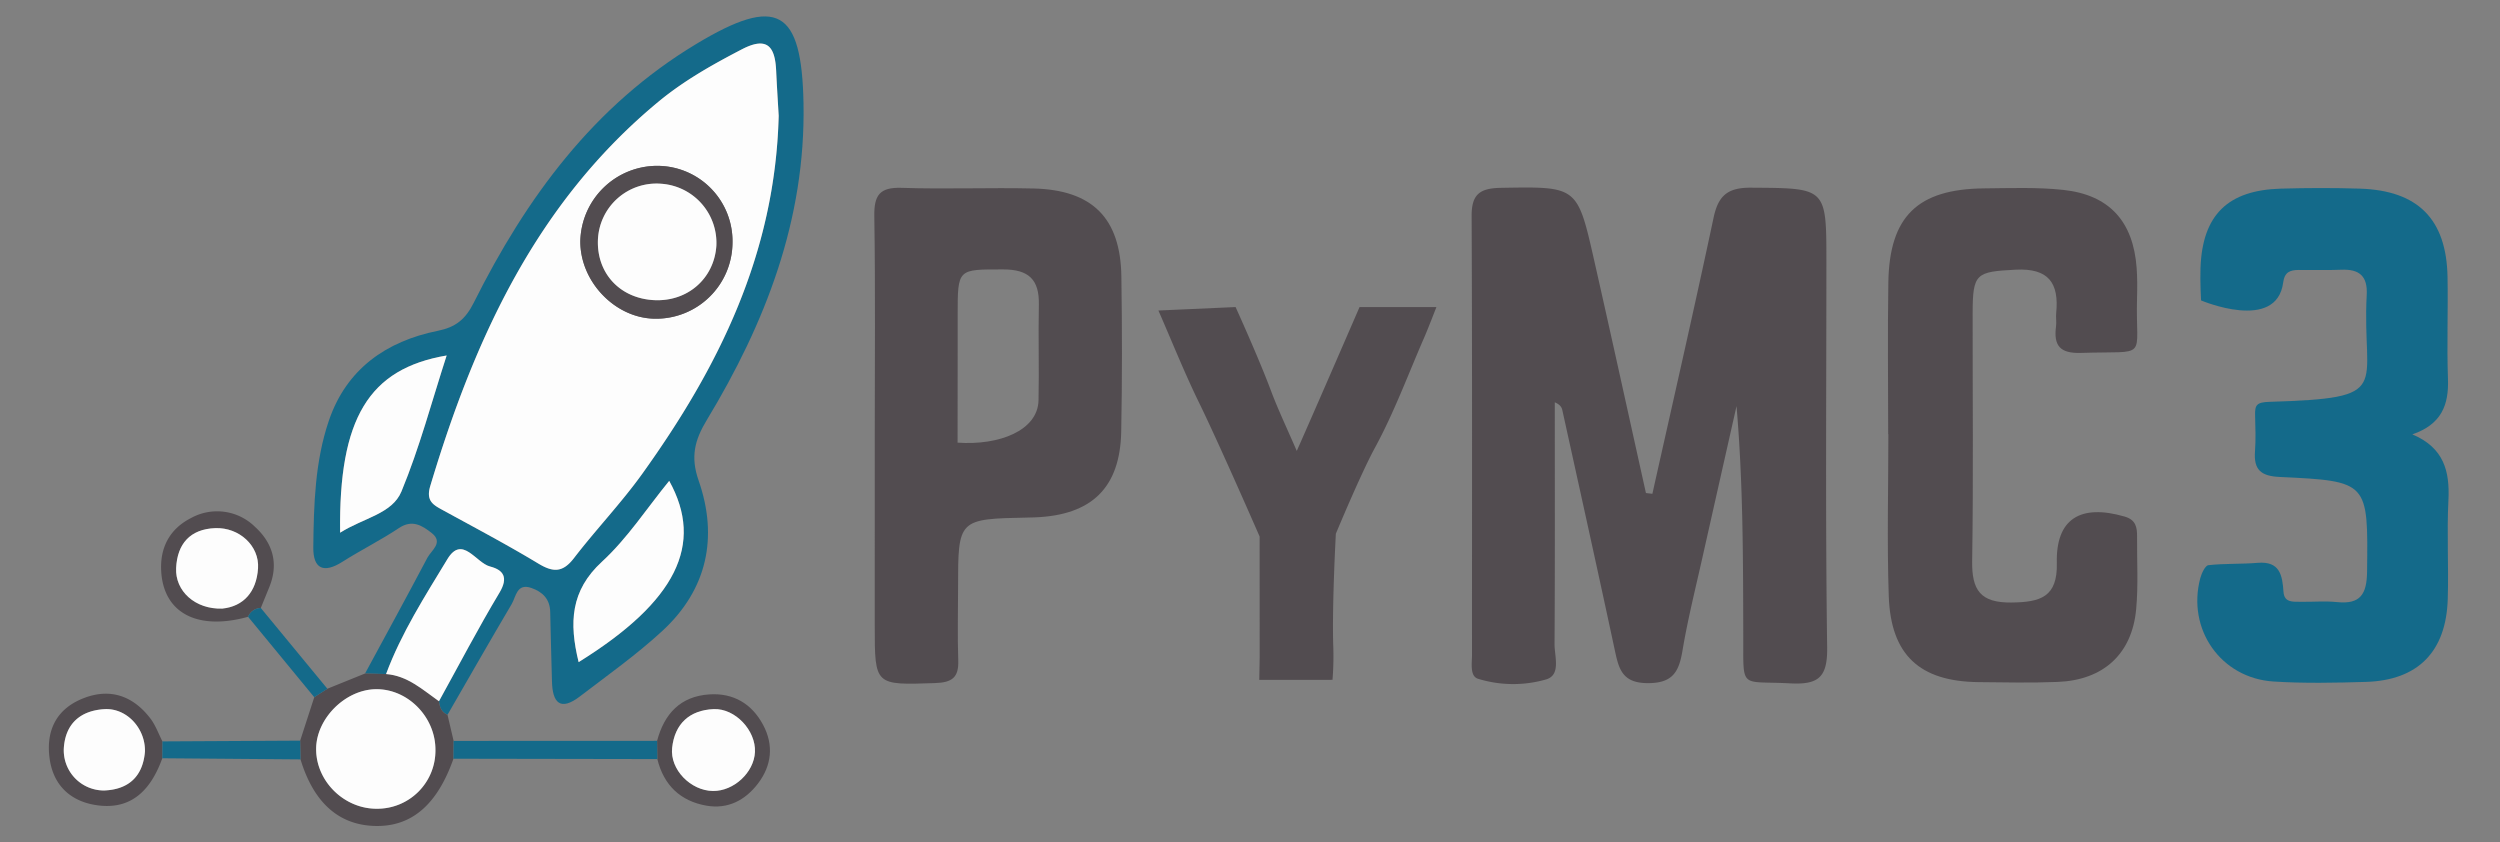 <svg id="Layer_1" data-name="Layer 1" xmlns="http://www.w3.org/2000/svg" viewBox="-9.332 -1.53 666.64 224.64"><rect x="-9.332" y="-1.53" width="666.64" height="224.64" fill="#808080" stroke="none"/><defs><style>.cls-1{fill:#524c50;}.cls-2{fill:#146a8a;}.cls-3{fill:#fdfdfd;}</style></defs><title>pymc3</title><path class="cls-1" d="M431.287,130.143c5.474-24.532,11.097-49.032,16.316-73.619,1.26-5.935,3.775-8.048,9.996-8.005,20.087.139,20.089-.122,20.089,19.704,0,34.304-.275,68.611.203,102.908.112,8.057-2.397,9.961-9.95,9.558-13.327-.711-12.383,1.781-12.419-12.189-.052-20.489-.013-40.977-1.802-61.732q-4.539,20.136-9.07,40.274c-1.849,8.283-3.928,16.531-5.331,24.891-.947,5.643-2.559,8.739-9.323,8.699-6.588-.038-7.617-3.581-8.668-8.494-4.589-21.453-9.34-42.872-14.055-64.299-.167-.759-.573-1.466-2.01-2.092,0,21.483.063,42.967-.067,64.45-.02,3.298,1.772,8.266-2.252,9.446a31.748,31.748,0,0,1-18.141-.172c-2.237-.694-1.616-4.109-1.617-6.421-.013-38.995.075-77.99-.101-116.984-.027-5.879,2.274-7.414,7.828-7.508,20.28-.343,20.349-.535,24.799,19.107,4.699,20.741,9.243,41.517,13.855,62.277Z"/><path class="cls-1" d="M223.926,114.289c-.001-19.362.188-38.728-.119-58.085-.089-5.618,1.333-7.849,7.296-7.646,11.721.399,23.471-.107,35.199.175,15.666.377,23.156,7.906,23.387,23.441.205,13.785.224,27.579-.04,41.363-.287,14.999-7.86,22.323-23.038,22.895-.586.022-1.173.034-1.76.046-18.706.368-18.705.367-18.707,18.715-0,6.454-.177,12.914.049,19.36.16,4.559-1.612,5.911-6.165,6.064-16.11.539-16.104.727-16.104-15.281Q223.927,139.812,223.926,114.289Zm22.087,2.215c11.069.79,21.401-3.218,21.583-11.282.192-8.502-.095-17.015.09-25.518.145-6.696-2.728-9.396-9.518-9.392-12.13.007-12.131-.273-12.131,12.119q-0,4.84-0,9.68"/><path class="cls-1" d="M494.164,114.271c0-13.497-.172-26.996.043-40.489.28-17.611,7.79-24.908,25.543-25.079,7.034-.068,14.127-.342,21.094.404,12.326,1.321,18.69,8.435,19.577,20.863.188,2.629.175,5.281.102,7.918C560.061,94.77,564.009,91.97,545.603,92.577c-5.652.186-7.365-1.951-6.679-7.101.154-1.153-.078-2.354.038-3.516.802-8.014-1.993-12.036-10.841-11.576-10.536.547-11.423.945-11.435,11.653-.025,22.005.216,44.014-.128,66.014-.121,7.771,2.175,11.185,10.5,11.084,7.704-.093,12.297-1.44,12.076-10.545-.284-11.733,6.238-15.807,18.077-12.377,2.998.869,3.341,2.841,3.321,5.318-.051,6.454.348,12.948-.237,19.353-1.095,11.982-8.743,18.949-20.946,19.426-7.031.275-14.082.133-21.123.051-15.68-.183-23.374-7.231-23.908-22.961-.487-14.36-.103-28.75-.103-43.126Z"/><path class="cls-2" d="M633.939,114.299c8.433,3.576,10.002,9.848,9.615,17.524-.442,8.769.087,17.583-.177,26.366-.422,14.078-7.96,21.704-21.852,22.116-8.196.243-16.433.419-24.605-.103-14.075-.899-23.151-13.956-19.529-27.576.346-1.301,1.311-3.353,2.169-3.449,4.343-.484,8.762-.252,13.124-.622,5.921-.502,6.592,3.303,6.889,7.71.202,3,2.608,2.634,4.593,2.675,3.222.066,6.475-.252,9.664.08,6.268.653,7.963-2.11,8.033-8.124.278-23.986.464-24.123-23.325-25.243-4.97-.234-6.92-1.91-6.563-6.786.235-3.206.114-6.445.03-9.666-.07-2.698.382-3.474,3.759-3.576,33.593-1.019,24.659-3.446,26.005-28.532.269-5.022-1.986-6.896-6.758-6.697-3.803.159-7.617.028-11.426.061-2.22.019-3.723.527-4.09,3.328-1.751,13.376-21.902,4.794-21.902,4.794s-.281-5.028-.149-8.662c.512-14.193,7.329-20.733,21.403-21.145,7.027-.206,14.07-.222,21.096-.002,15.494.487,23.088,8.139,23.375,23.535.169,9.081-.206,18.176.116,27.249C643.677,106.427,641.728,111.611,633.939,114.299Z"/><path class="cls-2" d="M88.011,178.061c5.558-10.281,11.171-20.533,16.626-30.868,1.055-1.998,4.392-4.051,1.123-6.609-2.491-1.949-5.144-3.687-8.71-1.307-4.86,3.245-10.137,5.86-15.074,8.999-4.962,3.155-7.827,1.922-7.764-3.852.124-11.406.448-22.939,4.161-33.816C83.05,96.904,93.608,89.469,107.419,86.681c4.765-.962,7.363-3.059,9.585-7.502C130.962,51.262,148.957,26.673,176.305,10.209,197.927-2.807,204.464.826,204.93,26.071c.571,30.947-10.128,58.503-25.809,84.431-3.235,5.35-4.358,9.812-2.168,16.089,5.281,15.135,2.306,29.079-9.672,40.124-6.868,6.333-14.562,11.786-22.005,17.475-5.224,3.993-7.301,1.662-7.423-4.055-.132-6.153-.369-12.303-.47-18.456-.057-3.467-2.037-5.385-5.017-6.426-3.914-1.367-4.089,2.32-5.256,4.294-5.788,9.792-11.424,19.674-17.112,29.524-1.591-.679-2.104-2.038-2.276-3.611,5.34-9.667,10.453-19.471,16.126-28.939,2.416-4.032,1.123-6.057-2.519-6.996-3.765-.971-7.394-8.512-11.356-1.965-5.982,9.885-12.292,19.7-16.36,30.649ZM198.31,29.352c-.182-3.216-.472-7.598-.67-11.984-.287-6.36-2.255-9.327-9.151-5.743-7.818,4.063-15.447,8.348-22.241,13.968-32.512,26.895-49.088,63.231-60.848,102.484-1.232,4.111.932,5.098,3.59,6.554,8.462,4.633,17.002,9.148,25.256,14.131,3.949,2.385,6.506,2.392,9.471-1.468,5.878-7.653,12.609-14.673,18.225-22.502C182.191,96.559,197.37,66.277,198.31,29.352Zm-53.347,145.674c26.001-16.134,33.557-31.399,24.151-48.333C163.154,134,157.988,142,151.201,148.236,142.802,155.952,142.394,164.511,144.963,175.025ZM81.365,140.517c6.244-3.962,13.869-5.004,16.353-10.999,4.837-11.673,8.084-24.005,12.052-36.257C89.048,96.785,80.954,109.994,81.365,140.517Z"/><path class="cls-1" d="M320.145,80.348s6.163,13.569,9.405,22.236c1.832,4.899,4.107,9.682,6.909,16.127,5.106-11.497,16.739-38.363,16.739-38.363h20.5s-2.29,5.907-3.177,7.942c-4.328,9.923-8.089,20.164-13.25,29.639-3.778,6.938-10.389,22.86-10.389,22.86s-1.006,18.303-.71,29.446a77.106,77.106,0,0,1-.185,9.516l-19.526.017.108-5.999-.015-32.231s-10.829-24.813-16.122-35.636c-3.951-8.081-7.287-16.463-10.87-24.632"/><path class="cls-1" d="M88.011,178.061q2.801.074,5.605.151c5.722.437,9.74,4.181,14.105,7.249.171,1.574.685,2.932,2.276,3.611q.816,3.485,1.632,6.967-.023,2.373-.044,4.747c-4.311,12.263-11.153,18.15-20.841,17.934-9.716-.217-16.433-6.197-19.942-17.753q-.044-2.496-.092-4.998,1.88-5.788,3.756-11.581,1.743-1.136,3.494-2.26Q82.985,180.094,88.011,178.061Zm3.221,36.062A15.502,15.502,0,0,0,106.781,198.541c.09-8.838-7.385-16.458-15.978-16.288-8.099.16-15.748,7.805-15.834,15.824C74.875,206.751,82.437,214.211,91.231,214.123Z"/><path class="cls-1" d="M56.822,162.94c-13.348,3.711-22.326-.884-23.144-11.771-.494-6.581,2.213-11.635,7.871-14.53a14.399,14.399,0,0,1,17.155,2.351c4.708,4.308,6.306,9.745,3.802,15.962-.758,1.882-1.531,3.758-2.296,5.64A3.784,3.784,0,0,0,56.822,162.94Zm-6.874-2.19c5.559-.56,9.116-4.371,9.526-10.735.388-6.011-5.036-10.953-11.408-10.714-6.725.253-10.123,4.21-10.432,10.642C37.339,156.07,42.72,161,49.948,160.75Z"/><path class="cls-1" d="M165.885,196.017c1.918-7.191,6.203-11.871,13.921-12.384,6.438-.428,11.35,2.504,14.35,8.133,2.867,5.38,2.316,10.793-1.363,15.633-3.4,4.473-8.036,6.895-13.721,5.91-6.982-1.209-11.413-5.473-13.12-12.427Q165.921,198.453,165.885,196.017Zm14.895,13.372c5.558.063,10.943-4.929,11.201-10.384.271-5.716-5.247-11.697-11.035-11.443-6.428.282-10.367,3.926-11.05,10.329C169.279,203.694,174.87,209.322,180.781,209.389Z"/><path class="cls-1" d="M33.949,200.663c-2.802,7.77-7.596,13.517-16.526,12.637-7.228-.712-12.498-4.838-13.534-12.641-1.002-7.547,1.929-13.254,9.125-16.034,7.131-2.755,13.18-.546,17.751,5.422,1.382,1.804,2.164,4.068,3.221,6.121Q33.968,198.416,33.949,200.663Zm-4.637-1.766c.175-6.159-4.83-11.694-10.822-11.325-6.301.388-10.369,3.787-10.804,10.402a10.717,10.717,0,0,0,10.831,11.281C24.943,208.977,28.763,205.528,29.312,198.898Z"/><path class="cls-2" d="M165.885,196.017q.035,2.434.067,4.865-27.188-.049-54.37-.095.025-2.377.046-4.749Q138.758,196.029,165.885,196.017Z"/><path class="cls-2" d="M33.949,200.663q.019-2.247.037-4.495,18.364-.102,36.726-.202.045,2.503.09,4.999Q52.373,200.812,33.949,200.663Z"/><path class="cls-2" d="M56.822,162.94A3.784,3.784,0,0,1,60.211,160.592q8.873,10.765,17.749,21.535-1.749,1.127-3.494,2.26Q65.647,173.669,56.822,162.94Z"/><path class="cls-3" d="M198.31,29.352c-.94,36.925-16.119,67.208-36.369,95.439-5.615,7.829-12.347,14.848-18.225,22.502-2.965,3.861-5.522,3.853-9.471,1.468-8.254-4.984-16.793-9.498-25.256-14.131-2.658-1.455-4.822-2.443-3.59-6.554,11.76-39.253,28.336-75.589,60.848-102.484,6.795-5.621,14.423-9.905,22.241-13.968,6.895-3.584,8.864-.616,9.151,5.743C197.837,21.753,198.127,26.135,198.31,29.352ZM185.993,63.28A20.093,20.093,0,0,0,165.642,42.695,20.541,20.541,0,0,0,145.413,62.714c-.104,10.75,9.147,20.499,19.674,20.734A20.385,20.385,0,0,0,185.993,63.28Z"/><path class="cls-3" d="M144.963,175.025c-2.569-10.514-2.16-19.073,6.238-26.79,6.787-6.236,11.953-14.235,17.913-21.543C178.519,143.626,170.964,158.891,144.963,175.025Z"/><path class="cls-3" d="M81.365,140.517c-.411-30.523,7.683-43.732,28.404-47.256-3.968,12.252-7.215,24.584-12.052,36.257C95.234,135.513,87.609,136.555,81.365,140.517Z"/><path class="cls-3" d="M107.721,185.46c-4.366-3.068-8.383-6.812-14.105-7.249,4.064-10.952,10.374-20.767,16.356-30.651,3.962-6.546,7.591.995,11.356,1.965,3.642.939,4.935,2.964,2.519,6.996C118.174,165.99,113.061,175.793,107.721,185.46Z"/><path class="cls-3" d="M91.231,214.123c-8.794.089-16.356-7.372-16.263-16.046.086-8.019,7.736-15.664,15.834-15.824,8.593-.17,16.068,7.45,15.978,16.288A15.502,15.502,0,0,1,91.231,214.123Z"/><path class="cls-3" d="M49.948,160.75c-7.228.25-12.608-4.68-12.314-10.807.309-6.432,3.707-10.389,10.432-10.642,6.372-.239,11.796,4.702,11.408,10.714C59.064,156.378,55.506,160.189,49.948,160.75Z"/><path class="cls-3" d="M180.781,209.389c-5.91-.067-11.502-5.695-10.883-11.498.683-6.403,4.622-10.047,11.05-10.329,5.788-.254,11.305,5.727,11.035,11.443C191.724,204.46,186.339,209.452,180.781,209.389Z"/><path class="cls-3" d="M29.319,198.904c-.556,6.624-4.375,10.073-10.801,10.351A10.717,10.717,0,0,1,7.686,197.975c.435-6.615,4.503-10.014,10.804-10.402C24.482,187.204,29.487,192.739,29.319,198.904Z"/><path class="cls-1" d="M185.993,63.28a20.385,20.385,0,0,1-20.905,20.168c-10.527-.236-19.778-9.985-19.674-20.734A20.541,20.541,0,0,1,165.642,42.695,20.093,20.093,0,0,1,185.993,63.28ZM165.123,78.505c8.885.434,15.958-5.739,16.564-14.456a15.8,15.8,0,0,0-14.639-16.576,15.635,15.635,0,0,0-16.945,15.083C149.835,71.448,156.063,78.062,165.123,78.505Z"/><path class="cls-3" d="M165.123,78.505c-9.06-.442-15.289-7.056-15.02-15.949a15.635,15.635,0,0,1,16.945-15.083,15.8,15.8,0,0,1,14.639,16.576C181.081,72.766,174.008,78.938,165.123,78.505Z"/></svg>